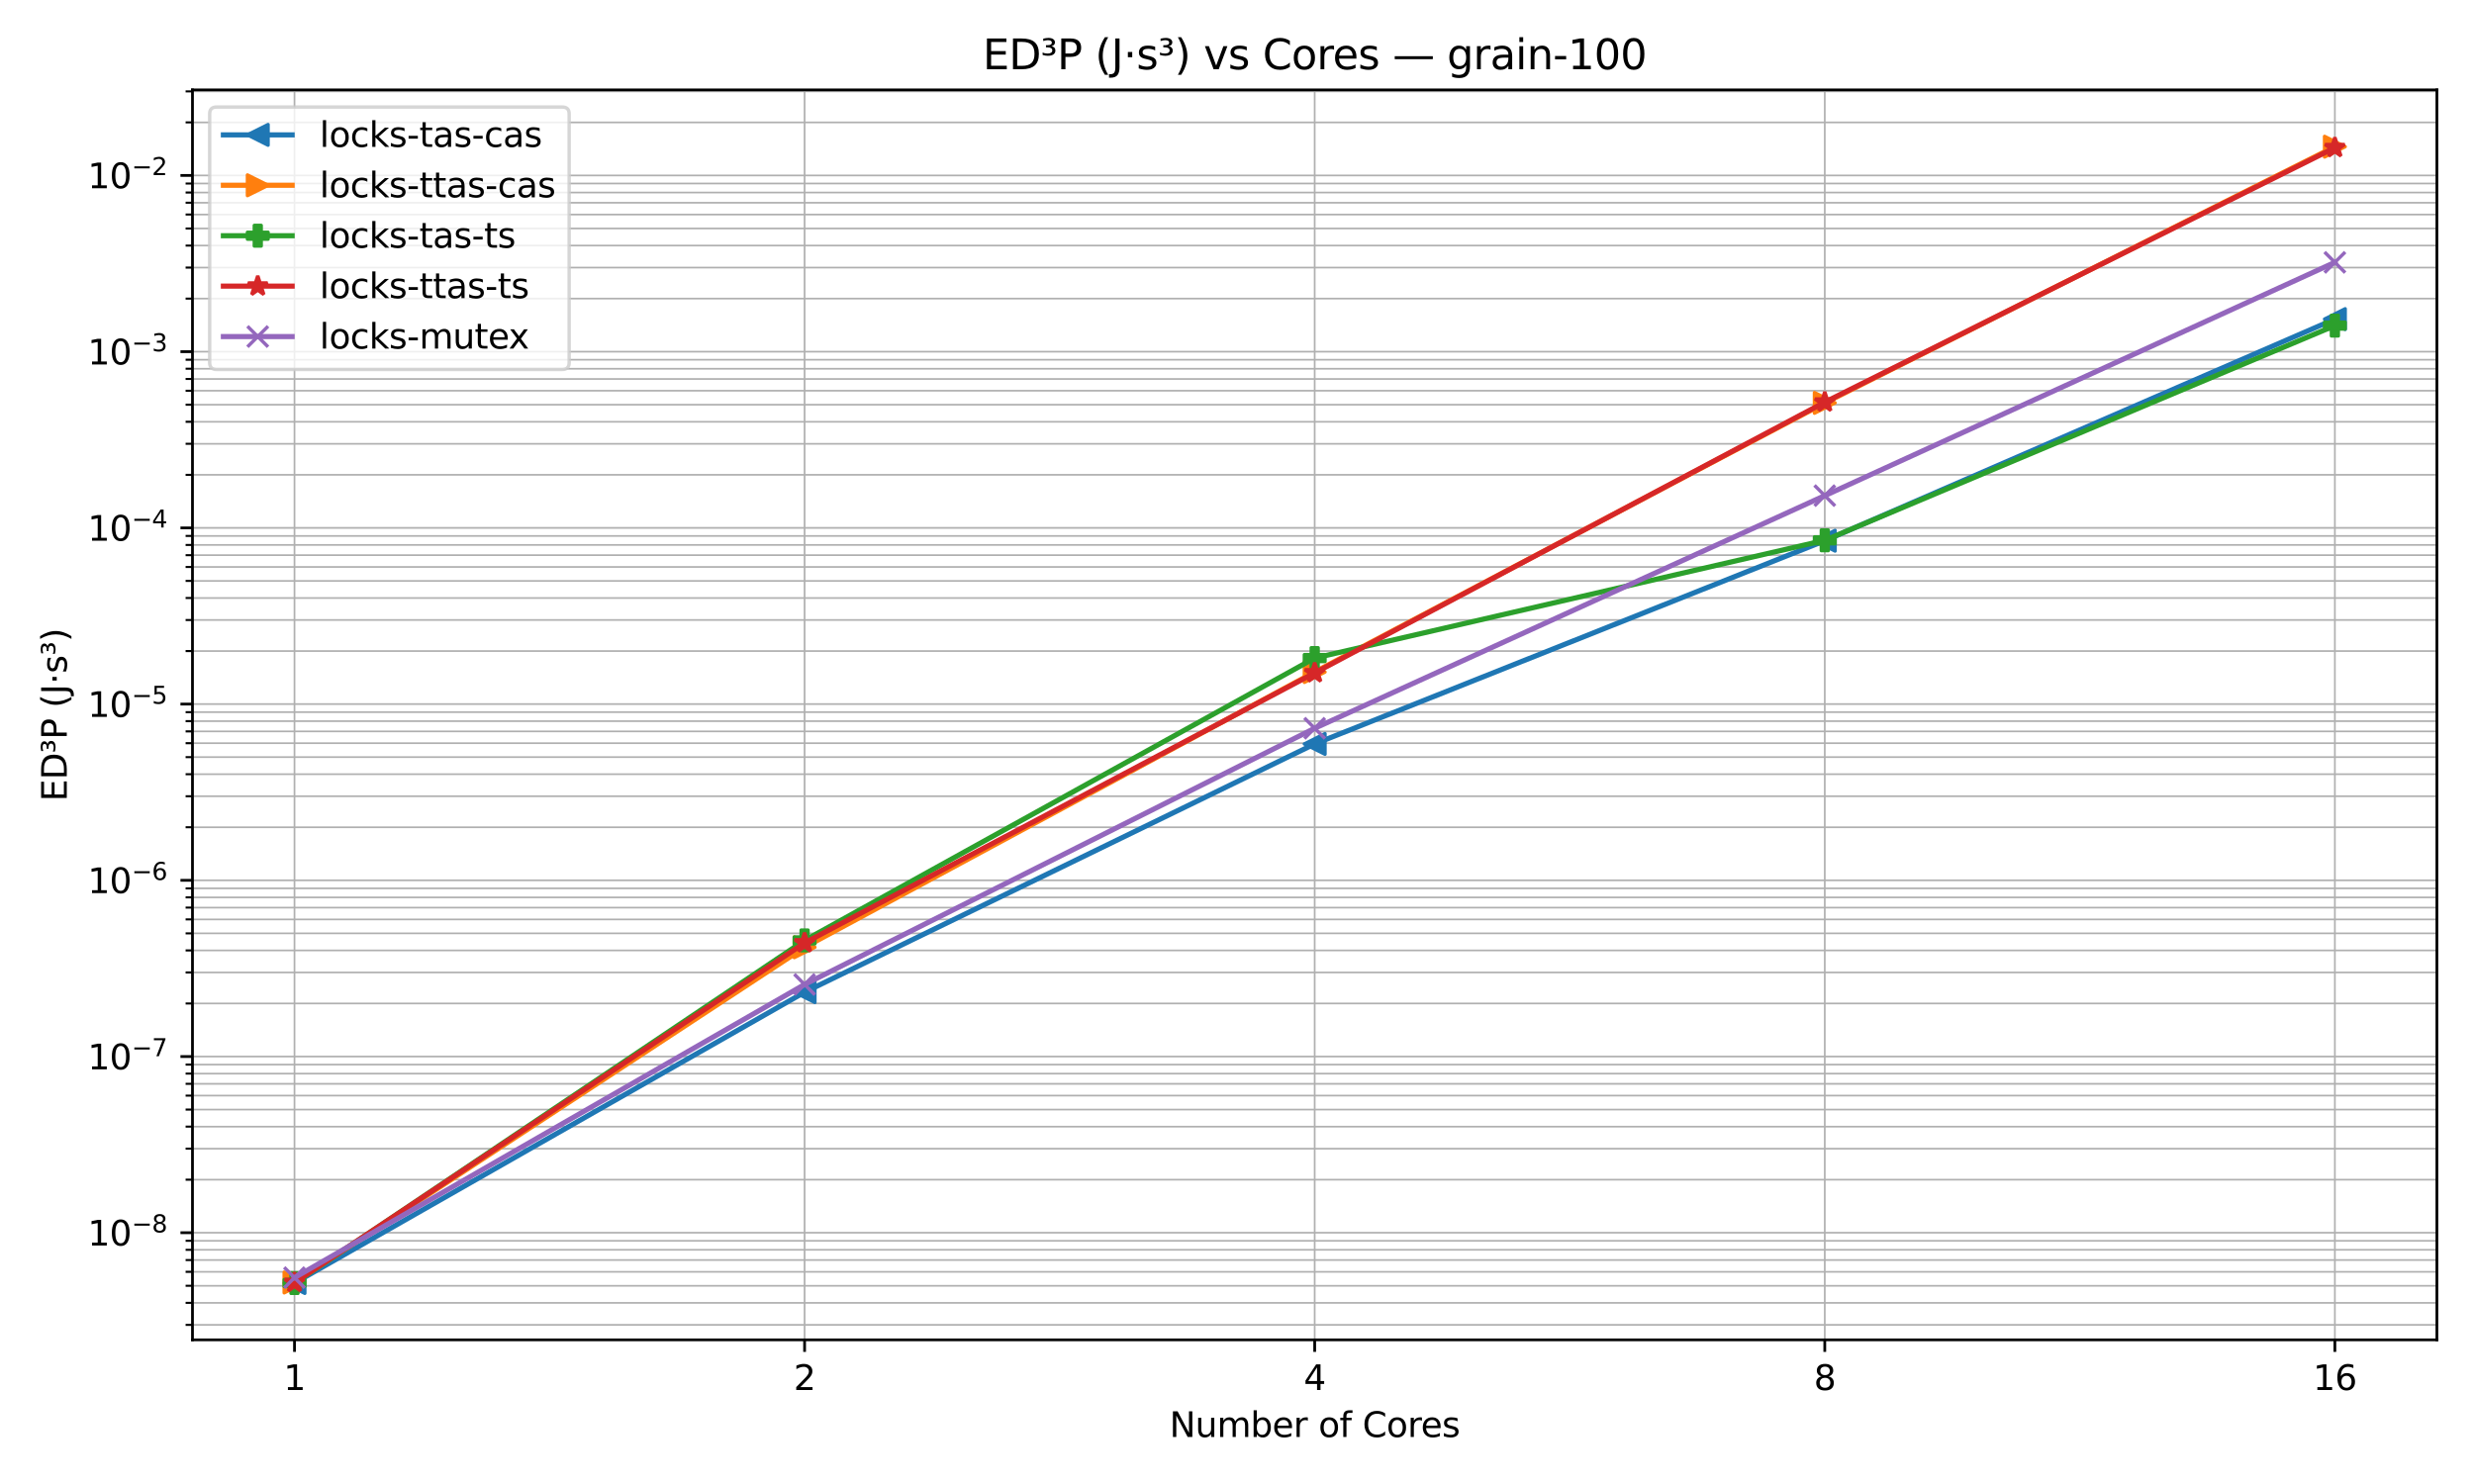 <?xml version="1.0" encoding="utf-8" standalone="no"?>
<!DOCTYPE svg PUBLIC "-//W3C//DTD SVG 1.1//EN"
  "http://www.w3.org/Graphics/SVG/1.1/DTD/svg11.dtd">
<svg xmlns:xlink="http://www.w3.org/1999/xlink" width="720pt" height="432pt" viewBox="0 0 720 432" xmlns="http://www.w3.org/2000/svg" version="1.1">
 <defs>
  <style type="text/css">*{stroke-linejoin: round; stroke-linecap: butt}</style>
 </defs>
 <g id="figure_1">
  <g id="patch_1">
   <path d="M 0 432 
L 720 432 
L 720 0 
L 0 0 
z
" style="fill: #ffffff"/>
  </g>
  <g id="axes_1">
   <g id="patch_2">
    <path d="M 56.015 390.04 
L 709.2 390.04 
L 709.2 26.16 
L 56.015 26.16 
z
" style="fill: #ffffff"/>
   </g>
   <g id="matplotlib.axis_1">
    <g id="xtick_1">
     <g id="line2d_1">
      <path d="M 85.706 390.04 
L 85.706 26.16 
" clip-path="url(#p90ac242259)" style="fill: none; stroke: #b0b0b0; stroke-width: 0.5; stroke-linecap: square"/>
     </g>
     <g id="line2d_2">
      <defs>
       <path id="mae3db8c2ef" d="M 0 0 
L 0 3.5 
" style="stroke: #000000; stroke-width: 0.8"/>
      </defs>
      <g>
       <use xlink:href="#mae3db8c2ef" x="85.706" y="390.04" style="stroke: #000000; stroke-width: 0.8"/>
      </g>
     </g>
     <g id="text_1">
      <!-- 1 -->
      <g transform="translate(82.524 404.638) scale(0.1 -0.1)">
       <defs>
        <path id="DejaVuSans-31" d="M 794 531 
L 1825 531 
L 1825 4091 
L 703 3866 
L 703 4441 
L 1819 4666 
L 2450 4666 
L 2450 531 
L 3481 531 
L 3481 0 
L 794 0 
L 794 531 
z
" transform="scale(0.016)"/>
       </defs>
       <use xlink:href="#DejaVuSans-31"/>
      </g>
     </g>
    </g>
    <g id="xtick_2">
     <g id="line2d_3">
      <path d="M 234.157 390.04 
L 234.157 26.16 
" clip-path="url(#p90ac242259)" style="fill: none; stroke: #b0b0b0; stroke-width: 0.5; stroke-linecap: square"/>
     </g>
     <g id="line2d_4">
      <g>
       <use xlink:href="#mae3db8c2ef" x="234.157" y="390.04" style="stroke: #000000; stroke-width: 0.8"/>
      </g>
     </g>
     <g id="text_2">
      <!-- 2 -->
      <g transform="translate(230.975 404.638) scale(0.1 -0.1)">
       <defs>
        <path id="DejaVuSans-32" d="M 1228 531 
L 3431 531 
L 3431 0 
L 469 0 
L 469 531 
Q 828 903 1448 1529 
Q 2069 2156 2228 2338 
Q 2531 2678 2651 2914 
Q 2772 3150 2772 3378 
Q 2772 3750 2511 3984 
Q 2250 4219 1831 4219 
Q 1534 4219 1204 4116 
Q 875 4013 500 3803 
L 500 4441 
Q 881 4594 1212 4672 
Q 1544 4750 1819 4750 
Q 2544 4750 2975 4387 
Q 3406 4025 3406 3419 
Q 3406 3131 3298 2873 
Q 3191 2616 2906 2266 
Q 2828 2175 2409 1742 
Q 1991 1309 1228 531 
z
" transform="scale(0.016)"/>
       </defs>
       <use xlink:href="#DejaVuSans-32"/>
      </g>
     </g>
    </g>
    <g id="xtick_3">
     <g id="line2d_5">
      <path d="M 382.608 390.04 
L 382.608 26.16 
" clip-path="url(#p90ac242259)" style="fill: none; stroke: #b0b0b0; stroke-width: 0.5; stroke-linecap: square"/>
     </g>
     <g id="line2d_6">
      <g>
       <use xlink:href="#mae3db8c2ef" x="382.608" y="390.04" style="stroke: #000000; stroke-width: 0.8"/>
      </g>
     </g>
     <g id="text_3">
      <!-- 4 -->
      <g transform="translate(379.426 404.638) scale(0.1 -0.1)">
       <defs>
        <path id="DejaVuSans-34" d="M 2419 4116 
L 825 1625 
L 2419 1625 
L 2419 4116 
z
M 2253 4666 
L 3047 4666 
L 3047 1625 
L 3713 1625 
L 3713 1100 
L 3047 1100 
L 3047 0 
L 2419 0 
L 2419 1100 
L 313 1100 
L 313 1709 
L 2253 4666 
z
" transform="scale(0.016)"/>
       </defs>
       <use xlink:href="#DejaVuSans-34"/>
      </g>
     </g>
    </g>
    <g id="xtick_4">
     <g id="line2d_7">
      <path d="M 531.059 390.04 
L 531.059 26.16 
" clip-path="url(#p90ac242259)" style="fill: none; stroke: #b0b0b0; stroke-width: 0.5; stroke-linecap: square"/>
     </g>
     <g id="line2d_8">
      <g>
       <use xlink:href="#mae3db8c2ef" x="531.059" y="390.04" style="stroke: #000000; stroke-width: 0.8"/>
      </g>
     </g>
     <g id="text_4">
      <!-- 8 -->
      <g transform="translate(527.877 404.638) scale(0.1 -0.1)">
       <defs>
        <path id="DejaVuSans-38" d="M 2034 2216 
Q 1584 2216 1326 1975 
Q 1069 1734 1069 1313 
Q 1069 891 1326 650 
Q 1584 409 2034 409 
Q 2484 409 2743 651 
Q 3003 894 3003 1313 
Q 3003 1734 2745 1975 
Q 2488 2216 2034 2216 
z
M 1403 2484 
Q 997 2584 770 2862 
Q 544 3141 544 3541 
Q 544 4100 942 4425 
Q 1341 4750 2034 4750 
Q 2731 4750 3128 4425 
Q 3525 4100 3525 3541 
Q 3525 3141 3298 2862 
Q 3072 2584 2669 2484 
Q 3125 2378 3379 2068 
Q 3634 1759 3634 1313 
Q 3634 634 3220 271 
Q 2806 -91 2034 -91 
Q 1263 -91 848 271 
Q 434 634 434 1313 
Q 434 1759 690 2068 
Q 947 2378 1403 2484 
z
M 1172 3481 
Q 1172 3119 1398 2916 
Q 1625 2713 2034 2713 
Q 2441 2713 2670 2916 
Q 2900 3119 2900 3481 
Q 2900 3844 2670 4047 
Q 2441 4250 2034 4250 
Q 1625 4250 1398 4047 
Q 1172 3844 1172 3481 
z
" transform="scale(0.016)"/>
       </defs>
       <use xlink:href="#DejaVuSans-38"/>
      </g>
     </g>
    </g>
    <g id="xtick_5">
     <g id="line2d_9">
      <path d="M 679.51 390.04 
L 679.51 26.16 
" clip-path="url(#p90ac242259)" style="fill: none; stroke: #b0b0b0; stroke-width: 0.5; stroke-linecap: square"/>
     </g>
     <g id="line2d_10">
      <g>
       <use xlink:href="#mae3db8c2ef" x="679.51" y="390.04" style="stroke: #000000; stroke-width: 0.8"/>
      </g>
     </g>
     <g id="text_5">
      <!-- 16 -->
      <g transform="translate(673.147 404.638) scale(0.1 -0.1)">
       <defs>
        <path id="DejaVuSans-36" d="M 2113 2584 
Q 1688 2584 1439 2293 
Q 1191 2003 1191 1497 
Q 1191 994 1439 701 
Q 1688 409 2113 409 
Q 2538 409 2786 701 
Q 3034 994 3034 1497 
Q 3034 2003 2786 2293 
Q 2538 2584 2113 2584 
z
M 3366 4563 
L 3366 3988 
Q 3128 4100 2886 4159 
Q 2644 4219 2406 4219 
Q 1781 4219 1451 3797 
Q 1122 3375 1075 2522 
Q 1259 2794 1537 2939 
Q 1816 3084 2150 3084 
Q 2853 3084 3261 2657 
Q 3669 2231 3669 1497 
Q 3669 778 3244 343 
Q 2819 -91 2113 -91 
Q 1303 -91 875 529 
Q 447 1150 447 2328 
Q 447 3434 972 4092 
Q 1497 4750 2381 4750 
Q 2619 4750 2861 4703 
Q 3103 4656 3366 4563 
z
" transform="scale(0.016)"/>
       </defs>
       <use xlink:href="#DejaVuSans-31"/>
       <use xlink:href="#DejaVuSans-36" transform="translate(63.623 0)"/>
      </g>
     </g>
    </g>
    <g id="text_6">
     <!-- Number of Cores -->
     <g transform="translate(340.349 418.317) scale(0.1 -0.1)">
      <defs>
       <path id="DejaVuSans-4e" d="M 628 4666 
L 1478 4666 
L 3547 763 
L 3547 4666 
L 4159 4666 
L 4159 0 
L 3309 0 
L 1241 3903 
L 1241 0 
L 628 0 
L 628 4666 
z
" transform="scale(0.016)"/>
       <path id="DejaVuSans-75" d="M 544 1381 
L 544 3500 
L 1119 3500 
L 1119 1403 
Q 1119 906 1312 657 
Q 1506 409 1894 409 
Q 2359 409 2629 706 
Q 2900 1003 2900 1516 
L 2900 3500 
L 3475 3500 
L 3475 0 
L 2900 0 
L 2900 538 
Q 2691 219 2414 64 
Q 2138 -91 1772 -91 
Q 1169 -91 856 284 
Q 544 659 544 1381 
z
M 1991 3584 
L 1991 3584 
z
" transform="scale(0.016)"/>
       <path id="DejaVuSans-6d" d="M 3328 2828 
Q 3544 3216 3844 3400 
Q 4144 3584 4550 3584 
Q 5097 3584 5394 3201 
Q 5691 2819 5691 2113 
L 5691 0 
L 5113 0 
L 5113 2094 
Q 5113 2597 4934 2840 
Q 4756 3084 4391 3084 
Q 3944 3084 3684 2787 
Q 3425 2491 3425 1978 
L 3425 0 
L 2847 0 
L 2847 2094 
Q 2847 2600 2669 2842 
Q 2491 3084 2119 3084 
Q 1678 3084 1418 2786 
Q 1159 2488 1159 1978 
L 1159 0 
L 581 0 
L 581 3500 
L 1159 3500 
L 1159 2956 
Q 1356 3278 1631 3431 
Q 1906 3584 2284 3584 
Q 2666 3584 2933 3390 
Q 3200 3197 3328 2828 
z
" transform="scale(0.016)"/>
       <path id="DejaVuSans-62" d="M 3116 1747 
Q 3116 2381 2855 2742 
Q 2594 3103 2138 3103 
Q 1681 3103 1420 2742 
Q 1159 2381 1159 1747 
Q 1159 1113 1420 752 
Q 1681 391 2138 391 
Q 2594 391 2855 752 
Q 3116 1113 3116 1747 
z
M 1159 2969 
Q 1341 3281 1617 3432 
Q 1894 3584 2278 3584 
Q 2916 3584 3314 3078 
Q 3713 2572 3713 1747 
Q 3713 922 3314 415 
Q 2916 -91 2278 -91 
Q 1894 -91 1617 61 
Q 1341 213 1159 525 
L 1159 0 
L 581 0 
L 581 4863 
L 1159 4863 
L 1159 2969 
z
" transform="scale(0.016)"/>
       <path id="DejaVuSans-65" d="M 3597 1894 
L 3597 1613 
L 953 1613 
Q 991 1019 1311 708 
Q 1631 397 2203 397 
Q 2534 397 2845 478 
Q 3156 559 3463 722 
L 3463 178 
Q 3153 47 2828 -22 
Q 2503 -91 2169 -91 
Q 1331 -91 842 396 
Q 353 884 353 1716 
Q 353 2575 817 3079 
Q 1281 3584 2069 3584 
Q 2775 3584 3186 3129 
Q 3597 2675 3597 1894 
z
M 3022 2063 
Q 3016 2534 2758 2815 
Q 2500 3097 2075 3097 
Q 1594 3097 1305 2825 
Q 1016 2553 972 2059 
L 3022 2063 
z
" transform="scale(0.016)"/>
       <path id="DejaVuSans-72" d="M 2631 2963 
Q 2534 3019 2420 3045 
Q 2306 3072 2169 3072 
Q 1681 3072 1420 2755 
Q 1159 2438 1159 1844 
L 1159 0 
L 581 0 
L 581 3500 
L 1159 3500 
L 1159 2956 
Q 1341 3275 1631 3429 
Q 1922 3584 2338 3584 
Q 2397 3584 2469 3576 
Q 2541 3569 2628 3553 
L 2631 2963 
z
" transform="scale(0.016)"/>
       <path id="DejaVuSans-20" transform="scale(0.016)"/>
       <path id="DejaVuSans-6f" d="M 1959 3097 
Q 1497 3097 1228 2736 
Q 959 2375 959 1747 
Q 959 1119 1226 758 
Q 1494 397 1959 397 
Q 2419 397 2687 759 
Q 2956 1122 2956 1747 
Q 2956 2369 2687 2733 
Q 2419 3097 1959 3097 
z
M 1959 3584 
Q 2709 3584 3137 3096 
Q 3566 2609 3566 1747 
Q 3566 888 3137 398 
Q 2709 -91 1959 -91 
Q 1206 -91 779 398 
Q 353 888 353 1747 
Q 353 2609 779 3096 
Q 1206 3584 1959 3584 
z
" transform="scale(0.016)"/>
       <path id="DejaVuSans-66" d="M 2375 4863 
L 2375 4384 
L 1825 4384 
Q 1516 4384 1395 4259 
Q 1275 4134 1275 3809 
L 1275 3500 
L 2222 3500 
L 2222 3053 
L 1275 3053 
L 1275 0 
L 697 0 
L 697 3053 
L 147 3053 
L 147 3500 
L 697 3500 
L 697 3744 
Q 697 4328 969 4595 
Q 1241 4863 1831 4863 
L 2375 4863 
z
" transform="scale(0.016)"/>
       <path id="DejaVuSans-43" d="M 4122 4306 
L 4122 3641 
Q 3803 3938 3442 4084 
Q 3081 4231 2675 4231 
Q 1875 4231 1450 3742 
Q 1025 3253 1025 2328 
Q 1025 1406 1450 917 
Q 1875 428 2675 428 
Q 3081 428 3442 575 
Q 3803 722 4122 1019 
L 4122 359 
Q 3791 134 3420 21 
Q 3050 -91 2638 -91 
Q 1578 -91 968 557 
Q 359 1206 359 2328 
Q 359 3453 968 4101 
Q 1578 4750 2638 4750 
Q 3056 4750 3426 4639 
Q 3797 4528 4122 4306 
z
" transform="scale(0.016)"/>
       <path id="DejaVuSans-73" d="M 2834 3397 
L 2834 2853 
Q 2591 2978 2328 3040 
Q 2066 3103 1784 3103 
Q 1356 3103 1142 2972 
Q 928 2841 928 2578 
Q 928 2378 1081 2264 
Q 1234 2150 1697 2047 
L 1894 2003 
Q 2506 1872 2764 1633 
Q 3022 1394 3022 966 
Q 3022 478 2636 193 
Q 2250 -91 1575 -91 
Q 1294 -91 989 -36 
Q 684 19 347 128 
L 347 722 
Q 666 556 975 473 
Q 1284 391 1588 391 
Q 1994 391 2212 530 
Q 2431 669 2431 922 
Q 2431 1156 2273 1281 
Q 2116 1406 1581 1522 
L 1381 1569 
Q 847 1681 609 1914 
Q 372 2147 372 2553 
Q 372 3047 722 3315 
Q 1072 3584 1716 3584 
Q 2034 3584 2315 3537 
Q 2597 3491 2834 3397 
z
" transform="scale(0.016)"/>
      </defs>
      <use xlink:href="#DejaVuSans-4e"/>
      <use xlink:href="#DejaVuSans-75" transform="translate(74.805 0)"/>
      <use xlink:href="#DejaVuSans-6d" transform="translate(138.184 0)"/>
      <use xlink:href="#DejaVuSans-62" transform="translate(235.596 0)"/>
      <use xlink:href="#DejaVuSans-65" transform="translate(299.072 0)"/>
      <use xlink:href="#DejaVuSans-72" transform="translate(360.596 0)"/>
      <use xlink:href="#DejaVuSans-20" transform="translate(401.709 0)"/>
      <use xlink:href="#DejaVuSans-6f" transform="translate(433.496 0)"/>
      <use xlink:href="#DejaVuSans-66" transform="translate(494.678 0)"/>
      <use xlink:href="#DejaVuSans-20" transform="translate(529.883 0)"/>
      <use xlink:href="#DejaVuSans-43" transform="translate(561.67 0)"/>
      <use xlink:href="#DejaVuSans-6f" transform="translate(631.494 0)"/>
      <use xlink:href="#DejaVuSans-72" transform="translate(692.676 0)"/>
      <use xlink:href="#DejaVuSans-65" transform="translate(731.539 0)"/>
      <use xlink:href="#DejaVuSans-73" transform="translate(793.062 0)"/>
     </g>
    </g>
   </g>
   <g id="matplotlib.axis_2">
    <g id="ytick_1">
     <g id="line2d_11">
      <path d="M 56.015 358.855 
L 709.2 358.855 
" clip-path="url(#p90ac242259)" style="fill: none; stroke: #b0b0b0; stroke-width: 0.5; stroke-linecap: square"/>
     </g>
     <g id="line2d_12">
      <defs>
       <path id="m76d77da350" d="M 0 0 
L -3.5 0 
" style="stroke: #000000; stroke-width: 0.8"/>
      </defs>
      <g>
       <use xlink:href="#m76d77da350" x="56.015" y="358.855" style="stroke: #000000; stroke-width: 0.8"/>
      </g>
     </g>
     <g id="text_7">
      <!-- $\mathdefault{10^{-8}}$ -->
      <g transform="translate(25.515 362.654) scale(0.1 -0.1)">
       <defs>
        <path id="DejaVuSans-30" d="M 2034 4250 
Q 1547 4250 1301 3770 
Q 1056 3291 1056 2328 
Q 1056 1369 1301 889 
Q 1547 409 2034 409 
Q 2525 409 2770 889 
Q 3016 1369 3016 2328 
Q 3016 3291 2770 3770 
Q 2525 4250 2034 4250 
z
M 2034 4750 
Q 2819 4750 3233 4129 
Q 3647 3509 3647 2328 
Q 3647 1150 3233 529 
Q 2819 -91 2034 -91 
Q 1250 -91 836 529 
Q 422 1150 422 2328 
Q 422 3509 836 4129 
Q 1250 4750 2034 4750 
z
" transform="scale(0.016)"/>
        <path id="DejaVuSans-2212" d="M 678 2272 
L 4684 2272 
L 4684 1741 
L 678 1741 
L 678 2272 
z
" transform="scale(0.016)"/>
       </defs>
       <use xlink:href="#DejaVuSans-31" transform="translate(0 0.766)"/>
       <use xlink:href="#DejaVuSans-30" transform="translate(63.623 0.766)"/>
       <use xlink:href="#DejaVuSans-2212" transform="translate(128.203 39.047) scale(0.7)"/>
       <use xlink:href="#DejaVuSans-38" transform="translate(186.855 39.047) scale(0.7)"/>
      </g>
     </g>
    </g>
    <g id="ytick_2">
     <g id="line2d_13">
      <path d="M 56.015 307.558 
L 709.2 307.558 
" clip-path="url(#p90ac242259)" style="fill: none; stroke: #b0b0b0; stroke-width: 0.5; stroke-linecap: square"/>
     </g>
     <g id="line2d_14">
      <g>
       <use xlink:href="#m76d77da350" x="56.015" y="307.558" style="stroke: #000000; stroke-width: 0.8"/>
      </g>
     </g>
     <g id="text_8">
      <!-- $\mathdefault{10^{-7}}$ -->
      <g transform="translate(25.515 311.357) scale(0.1 -0.1)">
       <defs>
        <path id="DejaVuSans-37" d="M 525 4666 
L 3525 4666 
L 3525 4397 
L 1831 0 
L 1172 0 
L 2766 4134 
L 525 4134 
L 525 4666 
z
" transform="scale(0.016)"/>
       </defs>
       <use xlink:href="#DejaVuSans-31" transform="translate(0 0.684)"/>
       <use xlink:href="#DejaVuSans-30" transform="translate(63.623 0.684)"/>
       <use xlink:href="#DejaVuSans-2212" transform="translate(128.203 38.966) scale(0.7)"/>
       <use xlink:href="#DejaVuSans-37" transform="translate(186.855 38.966) scale(0.7)"/>
      </g>
     </g>
    </g>
    <g id="ytick_3">
     <g id="line2d_15">
      <path d="M 56.015 256.261 
L 709.2 256.261 
" clip-path="url(#p90ac242259)" style="fill: none; stroke: #b0b0b0; stroke-width: 0.5; stroke-linecap: square"/>
     </g>
     <g id="line2d_16">
      <g>
       <use xlink:href="#m76d77da350" x="56.015" y="256.261" style="stroke: #000000; stroke-width: 0.8"/>
      </g>
     </g>
     <g id="text_9">
      <!-- $\mathdefault{10^{-6}}$ -->
      <g transform="translate(25.515 260.06) scale(0.1 -0.1)">
       <use xlink:href="#DejaVuSans-31" transform="translate(0 0.766)"/>
       <use xlink:href="#DejaVuSans-30" transform="translate(63.623 0.766)"/>
       <use xlink:href="#DejaVuSans-2212" transform="translate(128.203 39.047) scale(0.7)"/>
       <use xlink:href="#DejaVuSans-36" transform="translate(186.855 39.047) scale(0.7)"/>
      </g>
     </g>
    </g>
    <g id="ytick_4">
     <g id="line2d_17">
      <path d="M 56.015 204.964 
L 709.2 204.964 
" clip-path="url(#p90ac242259)" style="fill: none; stroke: #b0b0b0; stroke-width: 0.5; stroke-linecap: square"/>
     </g>
     <g id="line2d_18">
      <g>
       <use xlink:href="#m76d77da350" x="56.015" y="204.964" style="stroke: #000000; stroke-width: 0.8"/>
      </g>
     </g>
     <g id="text_10">
      <!-- $\mathdefault{10^{-5}}$ -->
      <g transform="translate(25.515 208.763) scale(0.1 -0.1)">
       <defs>
        <path id="DejaVuSans-35" d="M 691 4666 
L 3169 4666 
L 3169 4134 
L 1269 4134 
L 1269 2991 
Q 1406 3038 1543 3061 
Q 1681 3084 1819 3084 
Q 2600 3084 3056 2656 
Q 3513 2228 3513 1497 
Q 3513 744 3044 326 
Q 2575 -91 1722 -91 
Q 1428 -91 1123 -41 
Q 819 9 494 109 
L 494 744 
Q 775 591 1075 516 
Q 1375 441 1709 441 
Q 2250 441 2565 725 
Q 2881 1009 2881 1497 
Q 2881 1984 2565 2268 
Q 2250 2553 1709 2553 
Q 1456 2553 1204 2497 
Q 953 2441 691 2322 
L 691 4666 
z
" transform="scale(0.016)"/>
       </defs>
       <use xlink:href="#DejaVuSans-31" transform="translate(0 0.684)"/>
       <use xlink:href="#DejaVuSans-30" transform="translate(63.623 0.684)"/>
       <use xlink:href="#DejaVuSans-2212" transform="translate(128.203 38.966) scale(0.7)"/>
       <use xlink:href="#DejaVuSans-35" transform="translate(186.855 38.966) scale(0.7)"/>
      </g>
     </g>
    </g>
    <g id="ytick_5">
     <g id="line2d_19">
      <path d="M 56.015 153.667 
L 709.2 153.667 
" clip-path="url(#p90ac242259)" style="fill: none; stroke: #b0b0b0; stroke-width: 0.5; stroke-linecap: square"/>
     </g>
     <g id="line2d_20">
      <g>
       <use xlink:href="#m76d77da350" x="56.015" y="153.667" style="stroke: #000000; stroke-width: 0.8"/>
      </g>
     </g>
     <g id="text_11">
      <!-- $\mathdefault{10^{-4}}$ -->
      <g transform="translate(25.515 157.466) scale(0.1 -0.1)">
       <use xlink:href="#DejaVuSans-31" transform="translate(0 0.684)"/>
       <use xlink:href="#DejaVuSans-30" transform="translate(63.623 0.684)"/>
       <use xlink:href="#DejaVuSans-2212" transform="translate(128.203 38.966) scale(0.7)"/>
       <use xlink:href="#DejaVuSans-34" transform="translate(186.855 38.966) scale(0.7)"/>
      </g>
     </g>
    </g>
    <g id="ytick_6">
     <g id="line2d_21">
      <path d="M 56.015 102.369 
L 709.2 102.369 
" clip-path="url(#p90ac242259)" style="fill: none; stroke: #b0b0b0; stroke-width: 0.5; stroke-linecap: square"/>
     </g>
     <g id="line2d_22">
      <g>
       <use xlink:href="#m76d77da350" x="56.015" y="102.369" style="stroke: #000000; stroke-width: 0.8"/>
      </g>
     </g>
     <g id="text_12">
      <!-- $\mathdefault{10^{-3}}$ -->
      <g transform="translate(25.515 106.169) scale(0.1 -0.1)">
       <defs>
        <path id="DejaVuSans-33" d="M 2597 2516 
Q 3050 2419 3304 2112 
Q 3559 1806 3559 1356 
Q 3559 666 3084 287 
Q 2609 -91 1734 -91 
Q 1441 -91 1130 -33 
Q 819 25 488 141 
L 488 750 
Q 750 597 1062 519 
Q 1375 441 1716 441 
Q 2309 441 2620 675 
Q 2931 909 2931 1356 
Q 2931 1769 2642 2001 
Q 2353 2234 1838 2234 
L 1294 2234 
L 1294 2753 
L 1863 2753 
Q 2328 2753 2575 2939 
Q 2822 3125 2822 3475 
Q 2822 3834 2567 4026 
Q 2313 4219 1838 4219 
Q 1578 4219 1281 4162 
Q 984 4106 628 3988 
L 628 4550 
Q 988 4650 1302 4700 
Q 1616 4750 1894 4750 
Q 2613 4750 3031 4423 
Q 3450 4097 3450 3541 
Q 3450 3153 3228 2886 
Q 3006 2619 2597 2516 
z
" transform="scale(0.016)"/>
       </defs>
       <use xlink:href="#DejaVuSans-31" transform="translate(0 0.766)"/>
       <use xlink:href="#DejaVuSans-30" transform="translate(63.623 0.766)"/>
       <use xlink:href="#DejaVuSans-2212" transform="translate(128.203 39.047) scale(0.7)"/>
       <use xlink:href="#DejaVuSans-33" transform="translate(186.855 39.047) scale(0.7)"/>
      </g>
     </g>
    </g>
    <g id="ytick_7">
     <g id="line2d_23">
      <path d="M 56.015 51.072 
L 709.2 51.072 
" clip-path="url(#p90ac242259)" style="fill: none; stroke: #b0b0b0; stroke-width: 0.5; stroke-linecap: square"/>
     </g>
     <g id="line2d_24">
      <g>
       <use xlink:href="#m76d77da350" x="56.015" y="51.072" style="stroke: #000000; stroke-width: 0.8"/>
      </g>
     </g>
     <g id="text_13">
      <!-- $\mathdefault{10^{-2}}$ -->
      <g transform="translate(25.515 54.872) scale(0.1 -0.1)">
       <use xlink:href="#DejaVuSans-31" transform="translate(0 0.766)"/>
       <use xlink:href="#DejaVuSans-30" transform="translate(63.623 0.766)"/>
       <use xlink:href="#DejaVuSans-2212" transform="translate(128.203 39.047) scale(0.7)"/>
       <use xlink:href="#DejaVuSans-32" transform="translate(186.855 39.047) scale(0.7)"/>
      </g>
     </g>
    </g>
    <g id="ytick_8">
     <g id="line2d_25">
      <path d="M 56.015 385.677 
L 709.2 385.677 
" clip-path="url(#p90ac242259)" style="fill: none; stroke: #b0b0b0; stroke-width: 0.5; stroke-linecap: square"/>
     </g>
     <g id="line2d_26">
      <defs>
       <path id="m296ec8367b" d="M 0 0 
L -2 0 
" style="stroke: #000000; stroke-width: 0.6"/>
      </defs>
      <g>
       <use xlink:href="#m296ec8367b" x="56.015" y="385.677" style="stroke: #000000; stroke-width: 0.6"/>
      </g>
     </g>
    </g>
    <g id="ytick_9">
     <g id="line2d_27">
      <path d="M 56.015 379.268 
L 709.2 379.268 
" clip-path="url(#p90ac242259)" style="fill: none; stroke: #b0b0b0; stroke-width: 0.5; stroke-linecap: square"/>
     </g>
     <g id="line2d_28">
      <g>
       <use xlink:href="#m296ec8367b" x="56.015" y="379.268" style="stroke: #000000; stroke-width: 0.6"/>
      </g>
     </g>
    </g>
    <g id="ytick_10">
     <g id="line2d_29">
      <path d="M 56.015 374.297 
L 709.2 374.297 
" clip-path="url(#p90ac242259)" style="fill: none; stroke: #b0b0b0; stroke-width: 0.5; stroke-linecap: square"/>
     </g>
     <g id="line2d_30">
      <g>
       <use xlink:href="#m296ec8367b" x="56.015" y="374.297" style="stroke: #000000; stroke-width: 0.6"/>
      </g>
     </g>
    </g>
    <g id="ytick_11">
     <g id="line2d_31">
      <path d="M 56.015 370.235 
L 709.2 370.235 
" clip-path="url(#p90ac242259)" style="fill: none; stroke: #b0b0b0; stroke-width: 0.5; stroke-linecap: square"/>
     </g>
     <g id="line2d_32">
      <g>
       <use xlink:href="#m296ec8367b" x="56.015" y="370.235" style="stroke: #000000; stroke-width: 0.6"/>
      </g>
     </g>
    </g>
    <g id="ytick_12">
     <g id="line2d_33">
      <path d="M 56.015 366.801 
L 709.2 366.801 
" clip-path="url(#p90ac242259)" style="fill: none; stroke: #b0b0b0; stroke-width: 0.5; stroke-linecap: square"/>
     </g>
     <g id="line2d_34">
      <g>
       <use xlink:href="#m296ec8367b" x="56.015" y="366.801" style="stroke: #000000; stroke-width: 0.6"/>
      </g>
     </g>
    </g>
    <g id="ytick_13">
     <g id="line2d_35">
      <path d="M 56.015 363.826 
L 709.2 363.826 
" clip-path="url(#p90ac242259)" style="fill: none; stroke: #b0b0b0; stroke-width: 0.5; stroke-linecap: square"/>
     </g>
     <g id="line2d_36">
      <g>
       <use xlink:href="#m296ec8367b" x="56.015" y="363.826" style="stroke: #000000; stroke-width: 0.6"/>
      </g>
     </g>
    </g>
    <g id="ytick_14">
     <g id="line2d_37">
      <path d="M 56.015 361.202 
L 709.2 361.202 
" clip-path="url(#p90ac242259)" style="fill: none; stroke: #b0b0b0; stroke-width: 0.5; stroke-linecap: square"/>
     </g>
     <g id="line2d_38">
      <g>
       <use xlink:href="#m296ec8367b" x="56.015" y="361.202" style="stroke: #000000; stroke-width: 0.6"/>
      </g>
     </g>
    </g>
    <g id="ytick_15">
     <g id="line2d_39">
      <path d="M 56.015 343.413 
L 709.2 343.413 
" clip-path="url(#p90ac242259)" style="fill: none; stroke: #b0b0b0; stroke-width: 0.5; stroke-linecap: square"/>
     </g>
     <g id="line2d_40">
      <g>
       <use xlink:href="#m296ec8367b" x="56.015" y="343.413" style="stroke: #000000; stroke-width: 0.6"/>
      </g>
     </g>
    </g>
    <g id="ytick_16">
     <g id="line2d_41">
      <path d="M 56.015 334.38 
L 709.2 334.38 
" clip-path="url(#p90ac242259)" style="fill: none; stroke: #b0b0b0; stroke-width: 0.5; stroke-linecap: square"/>
     </g>
     <g id="line2d_42">
      <g>
       <use xlink:href="#m296ec8367b" x="56.015" y="334.38" style="stroke: #000000; stroke-width: 0.6"/>
      </g>
     </g>
    </g>
    <g id="ytick_17">
     <g id="line2d_43">
      <path d="M 56.015 327.971 
L 709.2 327.971 
" clip-path="url(#p90ac242259)" style="fill: none; stroke: #b0b0b0; stroke-width: 0.5; stroke-linecap: square"/>
     </g>
     <g id="line2d_44">
      <g>
       <use xlink:href="#m296ec8367b" x="56.015" y="327.971" style="stroke: #000000; stroke-width: 0.6"/>
      </g>
     </g>
    </g>
    <g id="ytick_18">
     <g id="line2d_45">
      <path d="M 56.015 323 
L 709.2 323 
" clip-path="url(#p90ac242259)" style="fill: none; stroke: #b0b0b0; stroke-width: 0.5; stroke-linecap: square"/>
     </g>
     <g id="line2d_46">
      <g>
       <use xlink:href="#m296ec8367b" x="56.015" y="323" style="stroke: #000000; stroke-width: 0.6"/>
      </g>
     </g>
    </g>
    <g id="ytick_19">
     <g id="line2d_47">
      <path d="M 56.015 318.938 
L 709.2 318.938 
" clip-path="url(#p90ac242259)" style="fill: none; stroke: #b0b0b0; stroke-width: 0.5; stroke-linecap: square"/>
     </g>
     <g id="line2d_48">
      <g>
       <use xlink:href="#m296ec8367b" x="56.015" y="318.938" style="stroke: #000000; stroke-width: 0.6"/>
      </g>
     </g>
    </g>
    <g id="ytick_20">
     <g id="line2d_49">
      <path d="M 56.015 315.504 
L 709.2 315.504 
" clip-path="url(#p90ac242259)" style="fill: none; stroke: #b0b0b0; stroke-width: 0.5; stroke-linecap: square"/>
     </g>
     <g id="line2d_50">
      <g>
       <use xlink:href="#m296ec8367b" x="56.015" y="315.504" style="stroke: #000000; stroke-width: 0.6"/>
      </g>
     </g>
    </g>
    <g id="ytick_21">
     <g id="line2d_51">
      <path d="M 56.015 312.529 
L 709.2 312.529 
" clip-path="url(#p90ac242259)" style="fill: none; stroke: #b0b0b0; stroke-width: 0.5; stroke-linecap: square"/>
     </g>
     <g id="line2d_52">
      <g>
       <use xlink:href="#m296ec8367b" x="56.015" y="312.529" style="stroke: #000000; stroke-width: 0.6"/>
      </g>
     </g>
    </g>
    <g id="ytick_22">
     <g id="line2d_53">
      <path d="M 56.015 309.905 
L 709.2 309.905 
" clip-path="url(#p90ac242259)" style="fill: none; stroke: #b0b0b0; stroke-width: 0.5; stroke-linecap: square"/>
     </g>
     <g id="line2d_54">
      <g>
       <use xlink:href="#m296ec8367b" x="56.015" y="309.905" style="stroke: #000000; stroke-width: 0.6"/>
      </g>
     </g>
    </g>
    <g id="ytick_23">
     <g id="line2d_55">
      <path d="M 56.015 292.116 
L 709.2 292.116 
" clip-path="url(#p90ac242259)" style="fill: none; stroke: #b0b0b0; stroke-width: 0.5; stroke-linecap: square"/>
     </g>
     <g id="line2d_56">
      <g>
       <use xlink:href="#m296ec8367b" x="56.015" y="292.116" style="stroke: #000000; stroke-width: 0.6"/>
      </g>
     </g>
    </g>
    <g id="ytick_24">
     <g id="line2d_57">
      <path d="M 56.015 283.083 
L 709.2 283.083 
" clip-path="url(#p90ac242259)" style="fill: none; stroke: #b0b0b0; stroke-width: 0.5; stroke-linecap: square"/>
     </g>
     <g id="line2d_58">
      <g>
       <use xlink:href="#m296ec8367b" x="56.015" y="283.083" style="stroke: #000000; stroke-width: 0.6"/>
      </g>
     </g>
    </g>
    <g id="ytick_25">
     <g id="line2d_59">
      <path d="M 56.015 276.674 
L 709.2 276.674 
" clip-path="url(#p90ac242259)" style="fill: none; stroke: #b0b0b0; stroke-width: 0.5; stroke-linecap: square"/>
     </g>
     <g id="line2d_60">
      <g>
       <use xlink:href="#m296ec8367b" x="56.015" y="276.674" style="stroke: #000000; stroke-width: 0.6"/>
      </g>
     </g>
    </g>
    <g id="ytick_26">
     <g id="line2d_61">
      <path d="M 56.015 271.703 
L 709.2 271.703 
" clip-path="url(#p90ac242259)" style="fill: none; stroke: #b0b0b0; stroke-width: 0.5; stroke-linecap: square"/>
     </g>
     <g id="line2d_62">
      <g>
       <use xlink:href="#m296ec8367b" x="56.015" y="271.703" style="stroke: #000000; stroke-width: 0.6"/>
      </g>
     </g>
    </g>
    <g id="ytick_27">
     <g id="line2d_63">
      <path d="M 56.015 267.641 
L 709.2 267.641 
" clip-path="url(#p90ac242259)" style="fill: none; stroke: #b0b0b0; stroke-width: 0.5; stroke-linecap: square"/>
     </g>
     <g id="line2d_64">
      <g>
       <use xlink:href="#m296ec8367b" x="56.015" y="267.641" style="stroke: #000000; stroke-width: 0.6"/>
      </g>
     </g>
    </g>
    <g id="ytick_28">
     <g id="line2d_65">
      <path d="M 56.015 264.207 
L 709.2 264.207 
" clip-path="url(#p90ac242259)" style="fill: none; stroke: #b0b0b0; stroke-width: 0.5; stroke-linecap: square"/>
     </g>
     <g id="line2d_66">
      <g>
       <use xlink:href="#m296ec8367b" x="56.015" y="264.207" style="stroke: #000000; stroke-width: 0.6"/>
      </g>
     </g>
    </g>
    <g id="ytick_29">
     <g id="line2d_67">
      <path d="M 56.015 261.232 
L 709.2 261.232 
" clip-path="url(#p90ac242259)" style="fill: none; stroke: #b0b0b0; stroke-width: 0.5; stroke-linecap: square"/>
     </g>
     <g id="line2d_68">
      <g>
       <use xlink:href="#m296ec8367b" x="56.015" y="261.232" style="stroke: #000000; stroke-width: 0.6"/>
      </g>
     </g>
    </g>
    <g id="ytick_30">
     <g id="line2d_69">
      <path d="M 56.015 258.608 
L 709.2 258.608 
" clip-path="url(#p90ac242259)" style="fill: none; stroke: #b0b0b0; stroke-width: 0.5; stroke-linecap: square"/>
     </g>
     <g id="line2d_70">
      <g>
       <use xlink:href="#m296ec8367b" x="56.015" y="258.608" style="stroke: #000000; stroke-width: 0.6"/>
      </g>
     </g>
    </g>
    <g id="ytick_31">
     <g id="line2d_71">
      <path d="M 56.015 240.819 
L 709.2 240.819 
" clip-path="url(#p90ac242259)" style="fill: none; stroke: #b0b0b0; stroke-width: 0.5; stroke-linecap: square"/>
     </g>
     <g id="line2d_72">
      <g>
       <use xlink:href="#m296ec8367b" x="56.015" y="240.819" style="stroke: #000000; stroke-width: 0.6"/>
      </g>
     </g>
    </g>
    <g id="ytick_32">
     <g id="line2d_73">
      <path d="M 56.015 231.786 
L 709.2 231.786 
" clip-path="url(#p90ac242259)" style="fill: none; stroke: #b0b0b0; stroke-width: 0.5; stroke-linecap: square"/>
     </g>
     <g id="line2d_74">
      <g>
       <use xlink:href="#m296ec8367b" x="56.015" y="231.786" style="stroke: #000000; stroke-width: 0.6"/>
      </g>
     </g>
    </g>
    <g id="ytick_33">
     <g id="line2d_75">
      <path d="M 56.015 225.377 
L 709.2 225.377 
" clip-path="url(#p90ac242259)" style="fill: none; stroke: #b0b0b0; stroke-width: 0.5; stroke-linecap: square"/>
     </g>
     <g id="line2d_76">
      <g>
       <use xlink:href="#m296ec8367b" x="56.015" y="225.377" style="stroke: #000000; stroke-width: 0.6"/>
      </g>
     </g>
    </g>
    <g id="ytick_34">
     <g id="line2d_77">
      <path d="M 56.015 220.406 
L 709.2 220.406 
" clip-path="url(#p90ac242259)" style="fill: none; stroke: #b0b0b0; stroke-width: 0.5; stroke-linecap: square"/>
     </g>
     <g id="line2d_78">
      <g>
       <use xlink:href="#m296ec8367b" x="56.015" y="220.406" style="stroke: #000000; stroke-width: 0.6"/>
      </g>
     </g>
    </g>
    <g id="ytick_35">
     <g id="line2d_79">
      <path d="M 56.015 216.344 
L 709.2 216.344 
" clip-path="url(#p90ac242259)" style="fill: none; stroke: #b0b0b0; stroke-width: 0.5; stroke-linecap: square"/>
     </g>
     <g id="line2d_80">
      <g>
       <use xlink:href="#m296ec8367b" x="56.015" y="216.344" style="stroke: #000000; stroke-width: 0.6"/>
      </g>
     </g>
    </g>
    <g id="ytick_36">
     <g id="line2d_81">
      <path d="M 56.015 212.91 
L 709.2 212.91 
" clip-path="url(#p90ac242259)" style="fill: none; stroke: #b0b0b0; stroke-width: 0.5; stroke-linecap: square"/>
     </g>
     <g id="line2d_82">
      <g>
       <use xlink:href="#m296ec8367b" x="56.015" y="212.91" style="stroke: #000000; stroke-width: 0.6"/>
      </g>
     </g>
    </g>
    <g id="ytick_37">
     <g id="line2d_83">
      <path d="M 56.015 209.935 
L 709.2 209.935 
" clip-path="url(#p90ac242259)" style="fill: none; stroke: #b0b0b0; stroke-width: 0.5; stroke-linecap: square"/>
     </g>
     <g id="line2d_84">
      <g>
       <use xlink:href="#m296ec8367b" x="56.015" y="209.935" style="stroke: #000000; stroke-width: 0.6"/>
      </g>
     </g>
    </g>
    <g id="ytick_38">
     <g id="line2d_85">
      <path d="M 56.015 207.311 
L 709.2 207.311 
" clip-path="url(#p90ac242259)" style="fill: none; stroke: #b0b0b0; stroke-width: 0.5; stroke-linecap: square"/>
     </g>
     <g id="line2d_86">
      <g>
       <use xlink:href="#m296ec8367b" x="56.015" y="207.311" style="stroke: #000000; stroke-width: 0.6"/>
      </g>
     </g>
    </g>
    <g id="ytick_39">
     <g id="line2d_87">
      <path d="M 56.015 189.522 
L 709.2 189.522 
" clip-path="url(#p90ac242259)" style="fill: none; stroke: #b0b0b0; stroke-width: 0.5; stroke-linecap: square"/>
     </g>
     <g id="line2d_88">
      <g>
       <use xlink:href="#m296ec8367b" x="56.015" y="189.522" style="stroke: #000000; stroke-width: 0.6"/>
      </g>
     </g>
    </g>
    <g id="ytick_40">
     <g id="line2d_89">
      <path d="M 56.015 180.489 
L 709.2 180.489 
" clip-path="url(#p90ac242259)" style="fill: none; stroke: #b0b0b0; stroke-width: 0.5; stroke-linecap: square"/>
     </g>
     <g id="line2d_90">
      <g>
       <use xlink:href="#m296ec8367b" x="56.015" y="180.489" style="stroke: #000000; stroke-width: 0.6"/>
      </g>
     </g>
    </g>
    <g id="ytick_41">
     <g id="line2d_91">
      <path d="M 56.015 174.08 
L 709.2 174.08 
" clip-path="url(#p90ac242259)" style="fill: none; stroke: #b0b0b0; stroke-width: 0.5; stroke-linecap: square"/>
     </g>
     <g id="line2d_92">
      <g>
       <use xlink:href="#m296ec8367b" x="56.015" y="174.08" style="stroke: #000000; stroke-width: 0.6"/>
      </g>
     </g>
    </g>
    <g id="ytick_42">
     <g id="line2d_93">
      <path d="M 56.015 169.108 
L 709.2 169.108 
" clip-path="url(#p90ac242259)" style="fill: none; stroke: #b0b0b0; stroke-width: 0.5; stroke-linecap: square"/>
     </g>
     <g id="line2d_94">
      <g>
       <use xlink:href="#m296ec8367b" x="56.015" y="169.108" style="stroke: #000000; stroke-width: 0.6"/>
      </g>
     </g>
    </g>
    <g id="ytick_43">
     <g id="line2d_95">
      <path d="M 56.015 165.047 
L 709.2 165.047 
" clip-path="url(#p90ac242259)" style="fill: none; stroke: #b0b0b0; stroke-width: 0.5; stroke-linecap: square"/>
     </g>
     <g id="line2d_96">
      <g>
       <use xlink:href="#m296ec8367b" x="56.015" y="165.047" style="stroke: #000000; stroke-width: 0.6"/>
      </g>
     </g>
    </g>
    <g id="ytick_44">
     <g id="line2d_97">
      <path d="M 56.015 161.613 
L 709.2 161.613 
" clip-path="url(#p90ac242259)" style="fill: none; stroke: #b0b0b0; stroke-width: 0.5; stroke-linecap: square"/>
     </g>
     <g id="line2d_98">
      <g>
       <use xlink:href="#m296ec8367b" x="56.015" y="161.613" style="stroke: #000000; stroke-width: 0.6"/>
      </g>
     </g>
    </g>
    <g id="ytick_45">
     <g id="line2d_99">
      <path d="M 56.015 158.638 
L 709.2 158.638 
" clip-path="url(#p90ac242259)" style="fill: none; stroke: #b0b0b0; stroke-width: 0.5; stroke-linecap: square"/>
     </g>
     <g id="line2d_100">
      <g>
       <use xlink:href="#m296ec8367b" x="56.015" y="158.638" style="stroke: #000000; stroke-width: 0.6"/>
      </g>
     </g>
    </g>
    <g id="ytick_46">
     <g id="line2d_101">
      <path d="M 56.015 156.014 
L 709.2 156.014 
" clip-path="url(#p90ac242259)" style="fill: none; stroke: #b0b0b0; stroke-width: 0.5; stroke-linecap: square"/>
     </g>
     <g id="line2d_102">
      <g>
       <use xlink:href="#m296ec8367b" x="56.015" y="156.014" style="stroke: #000000; stroke-width: 0.6"/>
      </g>
     </g>
    </g>
    <g id="ytick_47">
     <g id="line2d_103">
      <path d="M 56.015 138.225 
L 709.2 138.225 
" clip-path="url(#p90ac242259)" style="fill: none; stroke: #b0b0b0; stroke-width: 0.5; stroke-linecap: square"/>
     </g>
     <g id="line2d_104">
      <g>
       <use xlink:href="#m296ec8367b" x="56.015" y="138.225" style="stroke: #000000; stroke-width: 0.6"/>
      </g>
     </g>
    </g>
    <g id="ytick_48">
     <g id="line2d_105">
      <path d="M 56.015 129.192 
L 709.2 129.192 
" clip-path="url(#p90ac242259)" style="fill: none; stroke: #b0b0b0; stroke-width: 0.5; stroke-linecap: square"/>
     </g>
     <g id="line2d_106">
      <g>
       <use xlink:href="#m296ec8367b" x="56.015" y="129.192" style="stroke: #000000; stroke-width: 0.6"/>
      </g>
     </g>
    </g>
    <g id="ytick_49">
     <g id="line2d_107">
      <path d="M 56.015 122.783 
L 709.2 122.783 
" clip-path="url(#p90ac242259)" style="fill: none; stroke: #b0b0b0; stroke-width: 0.5; stroke-linecap: square"/>
     </g>
     <g id="line2d_108">
      <g>
       <use xlink:href="#m296ec8367b" x="56.015" y="122.783" style="stroke: #000000; stroke-width: 0.6"/>
      </g>
     </g>
    </g>
    <g id="ytick_50">
     <g id="line2d_109">
      <path d="M 56.015 117.811 
L 709.2 117.811 
" clip-path="url(#p90ac242259)" style="fill: none; stroke: #b0b0b0; stroke-width: 0.5; stroke-linecap: square"/>
     </g>
     <g id="line2d_110">
      <g>
       <use xlink:href="#m296ec8367b" x="56.015" y="117.811" style="stroke: #000000; stroke-width: 0.6"/>
      </g>
     </g>
    </g>
    <g id="ytick_51">
     <g id="line2d_111">
      <path d="M 56.015 113.75 
L 709.2 113.75 
" clip-path="url(#p90ac242259)" style="fill: none; stroke: #b0b0b0; stroke-width: 0.5; stroke-linecap: square"/>
     </g>
     <g id="line2d_112">
      <g>
       <use xlink:href="#m296ec8367b" x="56.015" y="113.75" style="stroke: #000000; stroke-width: 0.6"/>
      </g>
     </g>
    </g>
    <g id="ytick_52">
     <g id="line2d_113">
      <path d="M 56.015 110.315 
L 709.2 110.315 
" clip-path="url(#p90ac242259)" style="fill: none; stroke: #b0b0b0; stroke-width: 0.5; stroke-linecap: square"/>
     </g>
     <g id="line2d_114">
      <g>
       <use xlink:href="#m296ec8367b" x="56.015" y="110.315" style="stroke: #000000; stroke-width: 0.6"/>
      </g>
     </g>
    </g>
    <g id="ytick_53">
     <g id="line2d_115">
      <path d="M 56.015 107.341 
L 709.2 107.341 
" clip-path="url(#p90ac242259)" style="fill: none; stroke: #b0b0b0; stroke-width: 0.5; stroke-linecap: square"/>
     </g>
     <g id="line2d_116">
      <g>
       <use xlink:href="#m296ec8367b" x="56.015" y="107.341" style="stroke: #000000; stroke-width: 0.6"/>
      </g>
     </g>
    </g>
    <g id="ytick_54">
     <g id="line2d_117">
      <path d="M 56.015 104.717 
L 709.2 104.717 
" clip-path="url(#p90ac242259)" style="fill: none; stroke: #b0b0b0; stroke-width: 0.5; stroke-linecap: square"/>
     </g>
     <g id="line2d_118">
      <g>
       <use xlink:href="#m296ec8367b" x="56.015" y="104.717" style="stroke: #000000; stroke-width: 0.6"/>
      </g>
     </g>
    </g>
    <g id="ytick_55">
     <g id="line2d_119">
      <path d="M 56.015 86.928 
L 709.2 86.928 
" clip-path="url(#p90ac242259)" style="fill: none; stroke: #b0b0b0; stroke-width: 0.5; stroke-linecap: square"/>
     </g>
     <g id="line2d_120">
      <g>
       <use xlink:href="#m296ec8367b" x="56.015" y="86.928" style="stroke: #000000; stroke-width: 0.6"/>
      </g>
     </g>
    </g>
    <g id="ytick_56">
     <g id="line2d_121">
      <path d="M 56.015 77.895 
L 709.2 77.895 
" clip-path="url(#p90ac242259)" style="fill: none; stroke: #b0b0b0; stroke-width: 0.5; stroke-linecap: square"/>
     </g>
     <g id="line2d_122">
      <g>
       <use xlink:href="#m296ec8367b" x="56.015" y="77.895" style="stroke: #000000; stroke-width: 0.6"/>
      </g>
     </g>
    </g>
    <g id="ytick_57">
     <g id="line2d_123">
      <path d="M 56.015 71.486 
L 709.2 71.486 
" clip-path="url(#p90ac242259)" style="fill: none; stroke: #b0b0b0; stroke-width: 0.5; stroke-linecap: square"/>
     </g>
     <g id="line2d_124">
      <g>
       <use xlink:href="#m296ec8367b" x="56.015" y="71.486" style="stroke: #000000; stroke-width: 0.6"/>
      </g>
     </g>
    </g>
    <g id="ytick_58">
     <g id="line2d_125">
      <path d="M 56.015 66.514 
L 709.2 66.514 
" clip-path="url(#p90ac242259)" style="fill: none; stroke: #b0b0b0; stroke-width: 0.5; stroke-linecap: square"/>
     </g>
     <g id="line2d_126">
      <g>
       <use xlink:href="#m296ec8367b" x="56.015" y="66.514" style="stroke: #000000; stroke-width: 0.6"/>
      </g>
     </g>
    </g>
    <g id="ytick_59">
     <g id="line2d_127">
      <path d="M 56.015 62.453 
L 709.2 62.453 
" clip-path="url(#p90ac242259)" style="fill: none; stroke: #b0b0b0; stroke-width: 0.5; stroke-linecap: square"/>
     </g>
     <g id="line2d_128">
      <g>
       <use xlink:href="#m296ec8367b" x="56.015" y="62.453" style="stroke: #000000; stroke-width: 0.6"/>
      </g>
     </g>
    </g>
    <g id="ytick_60">
     <g id="line2d_129">
      <path d="M 56.015 59.018 
L 709.2 59.018 
" clip-path="url(#p90ac242259)" style="fill: none; stroke: #b0b0b0; stroke-width: 0.5; stroke-linecap: square"/>
     </g>
     <g id="line2d_130">
      <g>
       <use xlink:href="#m296ec8367b" x="56.015" y="59.018" style="stroke: #000000; stroke-width: 0.6"/>
      </g>
     </g>
    </g>
    <g id="ytick_61">
     <g id="line2d_131">
      <path d="M 56.015 56.044 
L 709.2 56.044 
" clip-path="url(#p90ac242259)" style="fill: none; stroke: #b0b0b0; stroke-width: 0.5; stroke-linecap: square"/>
     </g>
     <g id="line2d_132">
      <g>
       <use xlink:href="#m296ec8367b" x="56.015" y="56.044" style="stroke: #000000; stroke-width: 0.6"/>
      </g>
     </g>
    </g>
    <g id="ytick_62">
     <g id="line2d_133">
      <path d="M 56.015 53.42 
L 709.2 53.42 
" clip-path="url(#p90ac242259)" style="fill: none; stroke: #b0b0b0; stroke-width: 0.5; stroke-linecap: square"/>
     </g>
     <g id="line2d_134">
      <g>
       <use xlink:href="#m296ec8367b" x="56.015" y="53.42" style="stroke: #000000; stroke-width: 0.6"/>
      </g>
     </g>
    </g>
    <g id="ytick_63">
     <g id="line2d_135">
      <path d="M 56.015 35.63 
L 709.2 35.63 
" clip-path="url(#p90ac242259)" style="fill: none; stroke: #b0b0b0; stroke-width: 0.5; stroke-linecap: square"/>
     </g>
     <g id="line2d_136">
      <g>
       <use xlink:href="#m296ec8367b" x="56.015" y="35.63" style="stroke: #000000; stroke-width: 0.6"/>
      </g>
     </g>
    </g>
    <g id="ytick_64">
     <g id="line2d_137">
      <path d="M 56.015 26.597 
L 709.2 26.597 
" clip-path="url(#p90ac242259)" style="fill: none; stroke: #b0b0b0; stroke-width: 0.5; stroke-linecap: square"/>
     </g>
     <g id="line2d_138">
      <g>
       <use xlink:href="#m296ec8367b" x="56.015" y="26.597" style="stroke: #000000; stroke-width: 0.6"/>
      </g>
     </g>
    </g>
    <g id="text_14">
     <!-- ED³P (J·s³) -->
     <g transform="translate(19.436 233.293) rotate(-90) scale(0.1 -0.1)">
      <defs>
       <path id="DejaVuSans-45" d="M 628 4666 
L 3578 4666 
L 3578 4134 
L 1259 4134 
L 1259 2753 
L 3481 2753 
L 3481 2222 
L 1259 2222 
L 1259 531 
L 3634 531 
L 3634 0 
L 628 0 
L 628 4666 
z
" transform="scale(0.016)"/>
       <path id="DejaVuSans-44" d="M 1259 4147 
L 1259 519 
L 2022 519 
Q 2988 519 3436 956 
Q 3884 1394 3884 2338 
Q 3884 3275 3436 3711 
Q 2988 4147 2022 4147 
L 1259 4147 
z
M 628 4666 
L 1925 4666 
Q 3281 4666 3915 4102 
Q 4550 3538 4550 2338 
Q 4550 1131 3912 565 
Q 3275 0 1925 0 
L 628 0 
L 628 4666 
z
" transform="scale(0.016)"/>
       <path id="DejaVuSans-b3" d="M 1638 3500 
Q 1925 3444 2083 3273 
Q 2241 3103 2241 2847 
Q 2241 2459 1944 2250 
Q 1647 2041 1094 2041 
Q 916 2041 720 2073 
Q 525 2106 306 2169 
L 306 2547 
Q 469 2463 655 2422 
Q 841 2381 1050 2381 
Q 1391 2381 1578 2504 
Q 1766 2628 1766 2847 
Q 1766 3078 1592 3197 
Q 1419 3316 1081 3316 
L 813 3316 
L 813 3653 
L 1106 3653 
Q 1400 3653 1551 3751 
Q 1703 3850 1703 4038 
Q 1703 4219 1547 4314 
Q 1391 4409 1094 4409 
Q 969 4409 809 4381 
Q 650 4353 397 4281 
L 397 4641 
Q 625 4694 825 4722 
Q 1025 4750 1197 4750 
Q 1647 4750 1911 4565 
Q 2175 4381 2175 4072 
Q 2175 3856 2034 3706 
Q 1894 3556 1638 3500 
z
" transform="scale(0.016)"/>
       <path id="DejaVuSans-50" d="M 1259 4147 
L 1259 2394 
L 2053 2394 
Q 2494 2394 2734 2622 
Q 2975 2850 2975 3272 
Q 2975 3691 2734 3919 
Q 2494 4147 2053 4147 
L 1259 4147 
z
M 628 4666 
L 2053 4666 
Q 2838 4666 3239 4311 
Q 3641 3956 3641 3272 
Q 3641 2581 3239 2228 
Q 2838 1875 2053 1875 
L 1259 1875 
L 1259 0 
L 628 0 
L 628 4666 
z
" transform="scale(0.016)"/>
       <path id="DejaVuSans-28" d="M 1984 4856 
Q 1566 4138 1362 3434 
Q 1159 2731 1159 2009 
Q 1159 1288 1364 580 
Q 1569 -128 1984 -844 
L 1484 -844 
Q 1016 -109 783 600 
Q 550 1309 550 2009 
Q 550 2706 781 3412 
Q 1013 4119 1484 4856 
L 1984 4856 
z
" transform="scale(0.016)"/>
       <path id="DejaVuSans-4a" d="M 628 4666 
L 1259 4666 
L 1259 325 
Q 1259 -519 939 -900 
Q 619 -1281 -91 -1281 
L -331 -1281 
L -331 -750 
L -134 -750 
Q 284 -750 456 -515 
Q 628 -281 628 325 
L 628 4666 
z
" transform="scale(0.016)"/>
       <path id="DejaVuSans-b7" d="M 684 2619 
L 1344 2619 
L 1344 1825 
L 684 1825 
L 684 2619 
z
" transform="scale(0.016)"/>
       <path id="DejaVuSans-29" d="M 513 4856 
L 1013 4856 
Q 1481 4119 1714 3412 
Q 1947 2706 1947 2009 
Q 1947 1309 1714 600 
Q 1481 -109 1013 -844 
L 513 -844 
Q 928 -128 1133 580 
Q 1338 1288 1338 2009 
Q 1338 2731 1133 3434 
Q 928 4138 513 4856 
z
" transform="scale(0.016)"/>
      </defs>
      <use xlink:href="#DejaVuSans-45"/>
      <use xlink:href="#DejaVuSans-44" transform="translate(63.184 0)"/>
      <use xlink:href="#DejaVuSans-b3" transform="translate(140.186 0)"/>
      <use xlink:href="#DejaVuSans-50" transform="translate(180.273 0)"/>
      <use xlink:href="#DejaVuSans-20" transform="translate(240.576 0)"/>
      <use xlink:href="#DejaVuSans-28" transform="translate(272.363 0)"/>
      <use xlink:href="#DejaVuSans-4a" transform="translate(311.377 0)"/>
      <use xlink:href="#DejaVuSans-b7" transform="translate(340.869 0)"/>
      <use xlink:href="#DejaVuSans-73" transform="translate(372.656 0)"/>
      <use xlink:href="#DejaVuSans-b3" transform="translate(424.756 0)"/>
      <use xlink:href="#DejaVuSans-29" transform="translate(464.844 0)"/>
     </g>
    </g>
   </g>
   <g id="line2d_139">
    <path d="M 85.706 373.49 
L 234.157 288.825 
L 382.608 216.562 
L 531.059 157.4 
L 679.51 92.889 
" clip-path="url(#p90ac242259)" style="fill: none; stroke: #1f77b4; stroke-width: 1.5; stroke-linecap: square"/>
    <defs>
     <path id="m86cc874e3b" d="M -3 -0 
L 3 3 
L 3 -3 
z
" style="stroke: #1f77b4; stroke-linejoin: miter"/>
    </defs>
    <g clip-path="url(#p90ac242259)">
     <use xlink:href="#m86cc874e3b" x="85.706" y="373.49" style="fill: #1f77b4; stroke: #1f77b4; stroke-linejoin: miter"/>
     <use xlink:href="#m86cc874e3b" x="234.157" y="288.825" style="fill: #1f77b4; stroke: #1f77b4; stroke-linejoin: miter"/>
     <use xlink:href="#m86cc874e3b" x="382.608" y="216.562" style="fill: #1f77b4; stroke: #1f77b4; stroke-linejoin: miter"/>
     <use xlink:href="#m86cc874e3b" x="531.059" y="157.4" style="fill: #1f77b4; stroke: #1f77b4; stroke-linejoin: miter"/>
     <use xlink:href="#m86cc874e3b" x="679.51" y="92.889" style="fill: #1f77b4; stroke: #1f77b4; stroke-linejoin: miter"/>
    </g>
   </g>
   <g id="line2d_140">
    <path d="M 85.706 373.339 
L 234.157 275.754 
L 382.608 195.633 
L 531.059 117.283 
L 679.51 42.7 
" clip-path="url(#p90ac242259)" style="fill: none; stroke: #ff7f0e; stroke-width: 1.5; stroke-linecap: square"/>
    <defs>
     <path id="md51013f9bb" d="M 3 0 
L -3 -3 
L -3 3 
z
" style="stroke: #ff7f0e; stroke-linejoin: miter"/>
    </defs>
    <g clip-path="url(#p90ac242259)">
     <use xlink:href="#md51013f9bb" x="85.706" y="373.339" style="fill: #ff7f0e; stroke: #ff7f0e; stroke-linejoin: miter"/>
     <use xlink:href="#md51013f9bb" x="234.157" y="275.754" style="fill: #ff7f0e; stroke: #ff7f0e; stroke-linejoin: miter"/>
     <use xlink:href="#md51013f9bb" x="382.608" y="195.633" style="fill: #ff7f0e; stroke: #ff7f0e; stroke-linejoin: miter"/>
     <use xlink:href="#md51013f9bb" x="531.059" y="117.283" style="fill: #ff7f0e; stroke: #ff7f0e; stroke-linejoin: miter"/>
     <use xlink:href="#md51013f9bb" x="679.51" y="42.7" style="fill: #ff7f0e; stroke: #ff7f0e; stroke-linejoin: miter"/>
    </g>
   </g>
   <g id="line2d_141">
    <path d="M 85.706 373.5 
L 234.157 273.758 
L 382.608 191.569 
L 531.059 157.288 
L 679.51 94.786 
" clip-path="url(#p90ac242259)" style="fill: none; stroke: #2ca02c; stroke-width: 1.5; stroke-linecap: square"/>
    <defs>
     <path id="me19db15004" d="M -1 3 
L 1 3 
L 1 1 
L 3 1 
L 3 -1 
L 1 -1 
L 1 -3 
L -1 -3 
L -1 -1 
L -3 -1 
L -3 1 
L -1 1 
z
" style="stroke: #2ca02c; stroke-linejoin: miter"/>
    </defs>
    <g clip-path="url(#p90ac242259)">
     <use xlink:href="#me19db15004" x="85.706" y="373.5" style="fill: #2ca02c; stroke: #2ca02c; stroke-linejoin: miter"/>
     <use xlink:href="#me19db15004" x="234.157" y="273.758" style="fill: #2ca02c; stroke: #2ca02c; stroke-linejoin: miter"/>
     <use xlink:href="#me19db15004" x="382.608" y="191.569" style="fill: #2ca02c; stroke: #2ca02c; stroke-linejoin: miter"/>
     <use xlink:href="#me19db15004" x="531.059" y="157.288" style="fill: #2ca02c; stroke: #2ca02c; stroke-linejoin: miter"/>
     <use xlink:href="#me19db15004" x="679.51" y="94.786" style="fill: #2ca02c; stroke: #2ca02c; stroke-linejoin: miter"/>
    </g>
   </g>
   <g id="line2d_142">
    <path d="M 85.706 373.358 
L 234.157 274.487 
L 382.608 195.883 
L 531.059 117.072 
L 679.51 42.994 
" clip-path="url(#p90ac242259)" style="fill: none; stroke: #d62728; stroke-width: 1.5; stroke-linecap: square"/>
    <defs>
     <path id="m4ea962af34" d="M 0 -3 
L -0.674 -0.927 
L -2.853 -0.927 
L -1.09 0.354 
L -1.763 2.427 
L -0 1.146 
L 1.763 2.427 
L 1.09 0.354 
L 2.853 -0.927 
L 0.674 -0.927 
z
" style="stroke: #d62728; stroke-linejoin: bevel"/>
    </defs>
    <g clip-path="url(#p90ac242259)">
     <use xlink:href="#m4ea962af34" x="85.706" y="373.358" style="fill: #d62728; stroke: #d62728; stroke-linejoin: bevel"/>
     <use xlink:href="#m4ea962af34" x="234.157" y="274.487" style="fill: #d62728; stroke: #d62728; stroke-linejoin: bevel"/>
     <use xlink:href="#m4ea962af34" x="382.608" y="195.883" style="fill: #d62728; stroke: #d62728; stroke-linejoin: bevel"/>
     <use xlink:href="#m4ea962af34" x="531.059" y="117.072" style="fill: #d62728; stroke: #d62728; stroke-linejoin: bevel"/>
     <use xlink:href="#m4ea962af34" x="679.51" y="42.994" style="fill: #d62728; stroke: #d62728; stroke-linejoin: bevel"/>
    </g>
   </g>
   <g id="line2d_143">
    <path d="M 85.706 371.927 
L 234.157 286.586 
L 382.608 212.001 
L 531.059 144.282 
L 679.51 76.374 
" clip-path="url(#p90ac242259)" style="fill: none; stroke: #9467bd; stroke-width: 1.5; stroke-linecap: square"/>
    <defs>
     <path id="m9aab81b862" d="M -3 3 
L 3 -3 
M -3 -3 
L 3 3 
" style="stroke: #9467bd"/>
    </defs>
    <g clip-path="url(#p90ac242259)">
     <use xlink:href="#m9aab81b862" x="85.706" y="371.927" style="fill: #9467bd; stroke: #9467bd"/>
     <use xlink:href="#m9aab81b862" x="234.157" y="286.586" style="fill: #9467bd; stroke: #9467bd"/>
     <use xlink:href="#m9aab81b862" x="382.608" y="212.001" style="fill: #9467bd; stroke: #9467bd"/>
     <use xlink:href="#m9aab81b862" x="531.059" y="144.282" style="fill: #9467bd; stroke: #9467bd"/>
     <use xlink:href="#m9aab81b862" x="679.51" y="76.374" style="fill: #9467bd; stroke: #9467bd"/>
    </g>
   </g>
   <g id="patch_3">
    <path d="M 56.015 390.04 
L 56.015 26.16 
" style="fill: none; stroke: #000000; stroke-width: 0.8; stroke-linejoin: miter; stroke-linecap: square"/>
   </g>
   <g id="patch_4">
    <path d="M 709.2 390.04 
L 709.2 26.16 
" style="fill: none; stroke: #000000; stroke-width: 0.8; stroke-linejoin: miter; stroke-linecap: square"/>
   </g>
   <g id="patch_5">
    <path d="M 56.015 390.04 
L 709.2 390.04 
" style="fill: none; stroke: #000000; stroke-width: 0.8; stroke-linejoin: miter; stroke-linecap: square"/>
   </g>
   <g id="patch_6">
    <path d="M 56.015 26.16 
L 709.2 26.16 
" style="fill: none; stroke: #000000; stroke-width: 0.8; stroke-linejoin: miter; stroke-linecap: square"/>
   </g>
   <g id="text_15">
    <!-- ED³P (J·s³) vs Cores — grain-100 -->
    <g transform="translate(286.023 20.16) scale(0.12 -0.12)">
     <defs>
      <path id="DejaVuSans-76" d="M 191 3500 
L 800 3500 
L 1894 563 
L 2988 3500 
L 3597 3500 
L 2284 0 
L 1503 0 
L 191 3500 
z
" transform="scale(0.016)"/>
      <path id="DejaVuSans-2014" d="M 313 1978 
L 6088 1978 
L 6088 1528 
L 313 1528 
L 313 1978 
z
" transform="scale(0.016)"/>
      <path id="DejaVuSans-67" d="M 2906 1791 
Q 2906 2416 2648 2759 
Q 2391 3103 1925 3103 
Q 1463 3103 1205 2759 
Q 947 2416 947 1791 
Q 947 1169 1205 825 
Q 1463 481 1925 481 
Q 2391 481 2648 825 
Q 2906 1169 2906 1791 
z
M 3481 434 
Q 3481 -459 3084 -895 
Q 2688 -1331 1869 -1331 
Q 1566 -1331 1297 -1286 
Q 1028 -1241 775 -1147 
L 775 -588 
Q 1028 -725 1275 -790 
Q 1522 -856 1778 -856 
Q 2344 -856 2625 -561 
Q 2906 -266 2906 331 
L 2906 616 
Q 2728 306 2450 153 
Q 2172 0 1784 0 
Q 1141 0 747 490 
Q 353 981 353 1791 
Q 353 2603 747 3093 
Q 1141 3584 1784 3584 
Q 2172 3584 2450 3431 
Q 2728 3278 2906 2969 
L 2906 3500 
L 3481 3500 
L 3481 434 
z
" transform="scale(0.016)"/>
      <path id="DejaVuSans-61" d="M 2194 1759 
Q 1497 1759 1228 1600 
Q 959 1441 959 1056 
Q 959 750 1161 570 
Q 1363 391 1709 391 
Q 2188 391 2477 730 
Q 2766 1069 2766 1631 
L 2766 1759 
L 2194 1759 
z
M 3341 1997 
L 3341 0 
L 2766 0 
L 2766 531 
Q 2569 213 2275 61 
Q 1981 -91 1556 -91 
Q 1019 -91 701 211 
Q 384 513 384 1019 
Q 384 1609 779 1909 
Q 1175 2209 1959 2209 
L 2766 2209 
L 2766 2266 
Q 2766 2663 2505 2880 
Q 2244 3097 1772 3097 
Q 1472 3097 1187 3025 
Q 903 2953 641 2809 
L 641 3341 
Q 956 3463 1253 3523 
Q 1550 3584 1831 3584 
Q 2591 3584 2966 3190 
Q 3341 2797 3341 1997 
z
" transform="scale(0.016)"/>
      <path id="DejaVuSans-69" d="M 603 3500 
L 1178 3500 
L 1178 0 
L 603 0 
L 603 3500 
z
M 603 4863 
L 1178 4863 
L 1178 4134 
L 603 4134 
L 603 4863 
z
" transform="scale(0.016)"/>
      <path id="DejaVuSans-6e" d="M 3513 2113 
L 3513 0 
L 2938 0 
L 2938 2094 
Q 2938 2591 2744 2837 
Q 2550 3084 2163 3084 
Q 1697 3084 1428 2787 
Q 1159 2491 1159 1978 
L 1159 0 
L 581 0 
L 581 3500 
L 1159 3500 
L 1159 2956 
Q 1366 3272 1645 3428 
Q 1925 3584 2291 3584 
Q 2894 3584 3203 3211 
Q 3513 2838 3513 2113 
z
" transform="scale(0.016)"/>
      <path id="DejaVuSans-2d" d="M 313 2009 
L 1997 2009 
L 1997 1497 
L 313 1497 
L 313 2009 
z
" transform="scale(0.016)"/>
     </defs>
     <use xlink:href="#DejaVuSans-45"/>
     <use xlink:href="#DejaVuSans-44" transform="translate(63.184 0)"/>
     <use xlink:href="#DejaVuSans-b3" transform="translate(140.186 0)"/>
     <use xlink:href="#DejaVuSans-50" transform="translate(180.273 0)"/>
     <use xlink:href="#DejaVuSans-20" transform="translate(240.576 0)"/>
     <use xlink:href="#DejaVuSans-28" transform="translate(272.363 0)"/>
     <use xlink:href="#DejaVuSans-4a" transform="translate(311.377 0)"/>
     <use xlink:href="#DejaVuSans-b7" transform="translate(340.869 0)"/>
     <use xlink:href="#DejaVuSans-73" transform="translate(372.656 0)"/>
     <use xlink:href="#DejaVuSans-b3" transform="translate(424.756 0)"/>
     <use xlink:href="#DejaVuSans-29" transform="translate(464.844 0)"/>
     <use xlink:href="#DejaVuSans-20" transform="translate(503.857 0)"/>
     <use xlink:href="#DejaVuSans-76" transform="translate(535.645 0)"/>
     <use xlink:href="#DejaVuSans-73" transform="translate(594.824 0)"/>
     <use xlink:href="#DejaVuSans-20" transform="translate(646.924 0)"/>
     <use xlink:href="#DejaVuSans-43" transform="translate(678.711 0)"/>
     <use xlink:href="#DejaVuSans-6f" transform="translate(748.535 0)"/>
     <use xlink:href="#DejaVuSans-72" transform="translate(809.717 0)"/>
     <use xlink:href="#DejaVuSans-65" transform="translate(848.58 0)"/>
     <use xlink:href="#DejaVuSans-73" transform="translate(910.104 0)"/>
     <use xlink:href="#DejaVuSans-20" transform="translate(962.203 0)"/>
     <use xlink:href="#DejaVuSans-2014" transform="translate(993.99 0)"/>
     <use xlink:href="#DejaVuSans-20" transform="translate(1093.99 0)"/>
     <use xlink:href="#DejaVuSans-67" transform="translate(1125.777 0)"/>
     <use xlink:href="#DejaVuSans-72" transform="translate(1189.254 0)"/>
     <use xlink:href="#DejaVuSans-61" transform="translate(1230.367 0)"/>
     <use xlink:href="#DejaVuSans-69" transform="translate(1291.646 0)"/>
     <use xlink:href="#DejaVuSans-6e" transform="translate(1319.43 0)"/>
     <use xlink:href="#DejaVuSans-2d" transform="translate(1382.809 0)"/>
     <use xlink:href="#DejaVuSans-31" transform="translate(1418.893 0)"/>
     <use xlink:href="#DejaVuSans-30" transform="translate(1482.516 0)"/>
     <use xlink:href="#DejaVuSans-30" transform="translate(1546.139 0)"/>
    </g>
   </g>
   <g id="legend_1">
    <g id="patch_7">
     <path d="M 63.015 107.551 
L 163.64 107.551 
Q 165.64 107.551 165.64 105.551 
L 165.64 33.16 
Q 165.64 31.16 163.64 31.16 
L 63.015 31.16 
Q 61.015 31.16 61.015 33.16 
L 61.015 105.551 
Q 61.015 107.551 63.015 107.551 
z
" style="fill: #ffffff; opacity: 0.8; stroke: #cccccc; stroke-linejoin: miter"/>
    </g>
    <g id="line2d_144">
     <path d="M 65.015 39.258 
L 75.015 39.258 
L 85.015 39.258 
" style="fill: none; stroke: #1f77b4; stroke-width: 1.5; stroke-linecap: square"/>
     <g>
      <use xlink:href="#m86cc874e3b" x="75.015" y="39.258" style="fill: #1f77b4; stroke: #1f77b4; stroke-linejoin: miter"/>
     </g>
    </g>
    <g id="text_16">
     <!-- locks-tas-cas -->
     <g transform="translate(93.015 42.758) scale(0.1 -0.1)">
      <defs>
       <path id="DejaVuSans-6c" d="M 603 4863 
L 1178 4863 
L 1178 0 
L 603 0 
L 603 4863 
z
" transform="scale(0.016)"/>
       <path id="DejaVuSans-63" d="M 3122 3366 
L 3122 2828 
Q 2878 2963 2633 3030 
Q 2388 3097 2138 3097 
Q 1578 3097 1268 2742 
Q 959 2388 959 1747 
Q 959 1106 1268 751 
Q 1578 397 2138 397 
Q 2388 397 2633 464 
Q 2878 531 3122 666 
L 3122 134 
Q 2881 22 2623 -34 
Q 2366 -91 2075 -91 
Q 1284 -91 818 406 
Q 353 903 353 1747 
Q 353 2603 823 3093 
Q 1294 3584 2113 3584 
Q 2378 3584 2631 3529 
Q 2884 3475 3122 3366 
z
" transform="scale(0.016)"/>
       <path id="DejaVuSans-6b" d="M 581 4863 
L 1159 4863 
L 1159 1991 
L 2875 3500 
L 3609 3500 
L 1753 1863 
L 3688 0 
L 2938 0 
L 1159 1709 
L 1159 0 
L 581 0 
L 581 4863 
z
" transform="scale(0.016)"/>
       <path id="DejaVuSans-74" d="M 1172 4494 
L 1172 3500 
L 2356 3500 
L 2356 3053 
L 1172 3053 
L 1172 1153 
Q 1172 725 1289 603 
Q 1406 481 1766 481 
L 2356 481 
L 2356 0 
L 1766 0 
Q 1100 0 847 248 
Q 594 497 594 1153 
L 594 3053 
L 172 3053 
L 172 3500 
L 594 3500 
L 594 4494 
L 1172 4494 
z
" transform="scale(0.016)"/>
      </defs>
      <use xlink:href="#DejaVuSans-6c"/>
      <use xlink:href="#DejaVuSans-6f" transform="translate(27.783 0)"/>
      <use xlink:href="#DejaVuSans-63" transform="translate(88.965 0)"/>
      <use xlink:href="#DejaVuSans-6b" transform="translate(143.945 0)"/>
      <use xlink:href="#DejaVuSans-73" transform="translate(201.855 0)"/>
      <use xlink:href="#DejaVuSans-2d" transform="translate(253.955 0)"/>
      <use xlink:href="#DejaVuSans-74" transform="translate(290.039 0)"/>
      <use xlink:href="#DejaVuSans-61" transform="translate(329.248 0)"/>
      <use xlink:href="#DejaVuSans-73" transform="translate(390.527 0)"/>
      <use xlink:href="#DejaVuSans-2d" transform="translate(442.627 0)"/>
      <use xlink:href="#DejaVuSans-63" transform="translate(478.711 0)"/>
      <use xlink:href="#DejaVuSans-61" transform="translate(533.691 0)"/>
      <use xlink:href="#DejaVuSans-73" transform="translate(594.971 0)"/>
     </g>
    </g>
    <g id="line2d_145">
     <path d="M 65.015 53.937 
L 75.015 53.937 
L 85.015 53.937 
" style="fill: none; stroke: #ff7f0e; stroke-width: 1.5; stroke-linecap: square"/>
     <g>
      <use xlink:href="#md51013f9bb" x="75.015" y="53.937" style="fill: #ff7f0e; stroke: #ff7f0e; stroke-linejoin: miter"/>
     </g>
    </g>
    <g id="text_17">
     <!-- locks-ttas-cas -->
     <g transform="translate(93.015 57.437) scale(0.1 -0.1)">
      <use xlink:href="#DejaVuSans-6c"/>
      <use xlink:href="#DejaVuSans-6f" transform="translate(27.783 0)"/>
      <use xlink:href="#DejaVuSans-63" transform="translate(88.965 0)"/>
      <use xlink:href="#DejaVuSans-6b" transform="translate(143.945 0)"/>
      <use xlink:href="#DejaVuSans-73" transform="translate(201.855 0)"/>
      <use xlink:href="#DejaVuSans-2d" transform="translate(253.955 0)"/>
      <use xlink:href="#DejaVuSans-74" transform="translate(290.039 0)"/>
      <use xlink:href="#DejaVuSans-74" transform="translate(329.248 0)"/>
      <use xlink:href="#DejaVuSans-61" transform="translate(368.457 0)"/>
      <use xlink:href="#DejaVuSans-73" transform="translate(429.736 0)"/>
      <use xlink:href="#DejaVuSans-2d" transform="translate(481.836 0)"/>
      <use xlink:href="#DejaVuSans-63" transform="translate(517.92 0)"/>
      <use xlink:href="#DejaVuSans-61" transform="translate(572.9 0)"/>
      <use xlink:href="#DejaVuSans-73" transform="translate(634.18 0)"/>
     </g>
    </g>
    <g id="line2d_146">
     <path d="M 65.015 68.615 
L 75.015 68.615 
L 85.015 68.615 
" style="fill: none; stroke: #2ca02c; stroke-width: 1.5; stroke-linecap: square"/>
     <g>
      <use xlink:href="#me19db15004" x="75.015" y="68.615" style="fill: #2ca02c; stroke: #2ca02c; stroke-linejoin: miter"/>
     </g>
    </g>
    <g id="text_18">
     <!-- locks-tas-ts -->
     <g transform="translate(93.015 72.115) scale(0.1 -0.1)">
      <use xlink:href="#DejaVuSans-6c"/>
      <use xlink:href="#DejaVuSans-6f" transform="translate(27.783 0)"/>
      <use xlink:href="#DejaVuSans-63" transform="translate(88.965 0)"/>
      <use xlink:href="#DejaVuSans-6b" transform="translate(143.945 0)"/>
      <use xlink:href="#DejaVuSans-73" transform="translate(201.855 0)"/>
      <use xlink:href="#DejaVuSans-2d" transform="translate(253.955 0)"/>
      <use xlink:href="#DejaVuSans-74" transform="translate(290.039 0)"/>
      <use xlink:href="#DejaVuSans-61" transform="translate(329.248 0)"/>
      <use xlink:href="#DejaVuSans-73" transform="translate(390.527 0)"/>
      <use xlink:href="#DejaVuSans-2d" transform="translate(442.627 0)"/>
      <use xlink:href="#DejaVuSans-74" transform="translate(478.711 0)"/>
      <use xlink:href="#DejaVuSans-73" transform="translate(517.92 0)"/>
     </g>
    </g>
    <g id="line2d_147">
     <path d="M 65.015 83.293 
L 75.015 83.293 
L 85.015 83.293 
" style="fill: none; stroke: #d62728; stroke-width: 1.5; stroke-linecap: square"/>
     <g>
      <use xlink:href="#m4ea962af34" x="75.015" y="83.293" style="fill: #d62728; stroke: #d62728; stroke-linejoin: bevel"/>
     </g>
    </g>
    <g id="text_19">
     <!-- locks-ttas-ts -->
     <g transform="translate(93.015 86.793) scale(0.1 -0.1)">
      <use xlink:href="#DejaVuSans-6c"/>
      <use xlink:href="#DejaVuSans-6f" transform="translate(27.783 0)"/>
      <use xlink:href="#DejaVuSans-63" transform="translate(88.965 0)"/>
      <use xlink:href="#DejaVuSans-6b" transform="translate(143.945 0)"/>
      <use xlink:href="#DejaVuSans-73" transform="translate(201.855 0)"/>
      <use xlink:href="#DejaVuSans-2d" transform="translate(253.955 0)"/>
      <use xlink:href="#DejaVuSans-74" transform="translate(290.039 0)"/>
      <use xlink:href="#DejaVuSans-74" transform="translate(329.248 0)"/>
      <use xlink:href="#DejaVuSans-61" transform="translate(368.457 0)"/>
      <use xlink:href="#DejaVuSans-73" transform="translate(429.736 0)"/>
      <use xlink:href="#DejaVuSans-2d" transform="translate(481.836 0)"/>
      <use xlink:href="#DejaVuSans-74" transform="translate(517.92 0)"/>
      <use xlink:href="#DejaVuSans-73" transform="translate(557.129 0)"/>
     </g>
    </g>
    <g id="line2d_148">
     <path d="M 65.015 97.971 
L 75.015 97.971 
L 85.015 97.971 
" style="fill: none; stroke: #9467bd; stroke-width: 1.5; stroke-linecap: square"/>
     <g>
      <use xlink:href="#m9aab81b862" x="75.015" y="97.971" style="fill: #9467bd; stroke: #9467bd"/>
     </g>
    </g>
    <g id="text_20">
     <!-- locks-mutex -->
     <g transform="translate(93.015 101.471) scale(0.1 -0.1)">
      <defs>
       <path id="DejaVuSans-78" d="M 3513 3500 
L 2247 1797 
L 3578 0 
L 2900 0 
L 1881 1375 
L 863 0 
L 184 0 
L 1544 1831 
L 300 3500 
L 978 3500 
L 1906 2253 
L 2834 3500 
L 3513 3500 
z
" transform="scale(0.016)"/>
      </defs>
      <use xlink:href="#DejaVuSans-6c"/>
      <use xlink:href="#DejaVuSans-6f" transform="translate(27.783 0)"/>
      <use xlink:href="#DejaVuSans-63" transform="translate(88.965 0)"/>
      <use xlink:href="#DejaVuSans-6b" transform="translate(143.945 0)"/>
      <use xlink:href="#DejaVuSans-73" transform="translate(201.855 0)"/>
      <use xlink:href="#DejaVuSans-2d" transform="translate(253.955 0)"/>
      <use xlink:href="#DejaVuSans-6d" transform="translate(290.039 0)"/>
      <use xlink:href="#DejaVuSans-75" transform="translate(387.451 0)"/>
      <use xlink:href="#DejaVuSans-74" transform="translate(450.83 0)"/>
      <use xlink:href="#DejaVuSans-65" transform="translate(490.039 0)"/>
      <use xlink:href="#DejaVuSans-78" transform="translate(549.812 0)"/>
     </g>
    </g>
   </g>
  </g>
 </g>
 <defs>
  <clipPath id="p90ac242259">
   <rect x="56.015" y="26.16" width="653.185" height="363.88"/>
  </clipPath>
 </defs>
</svg>
